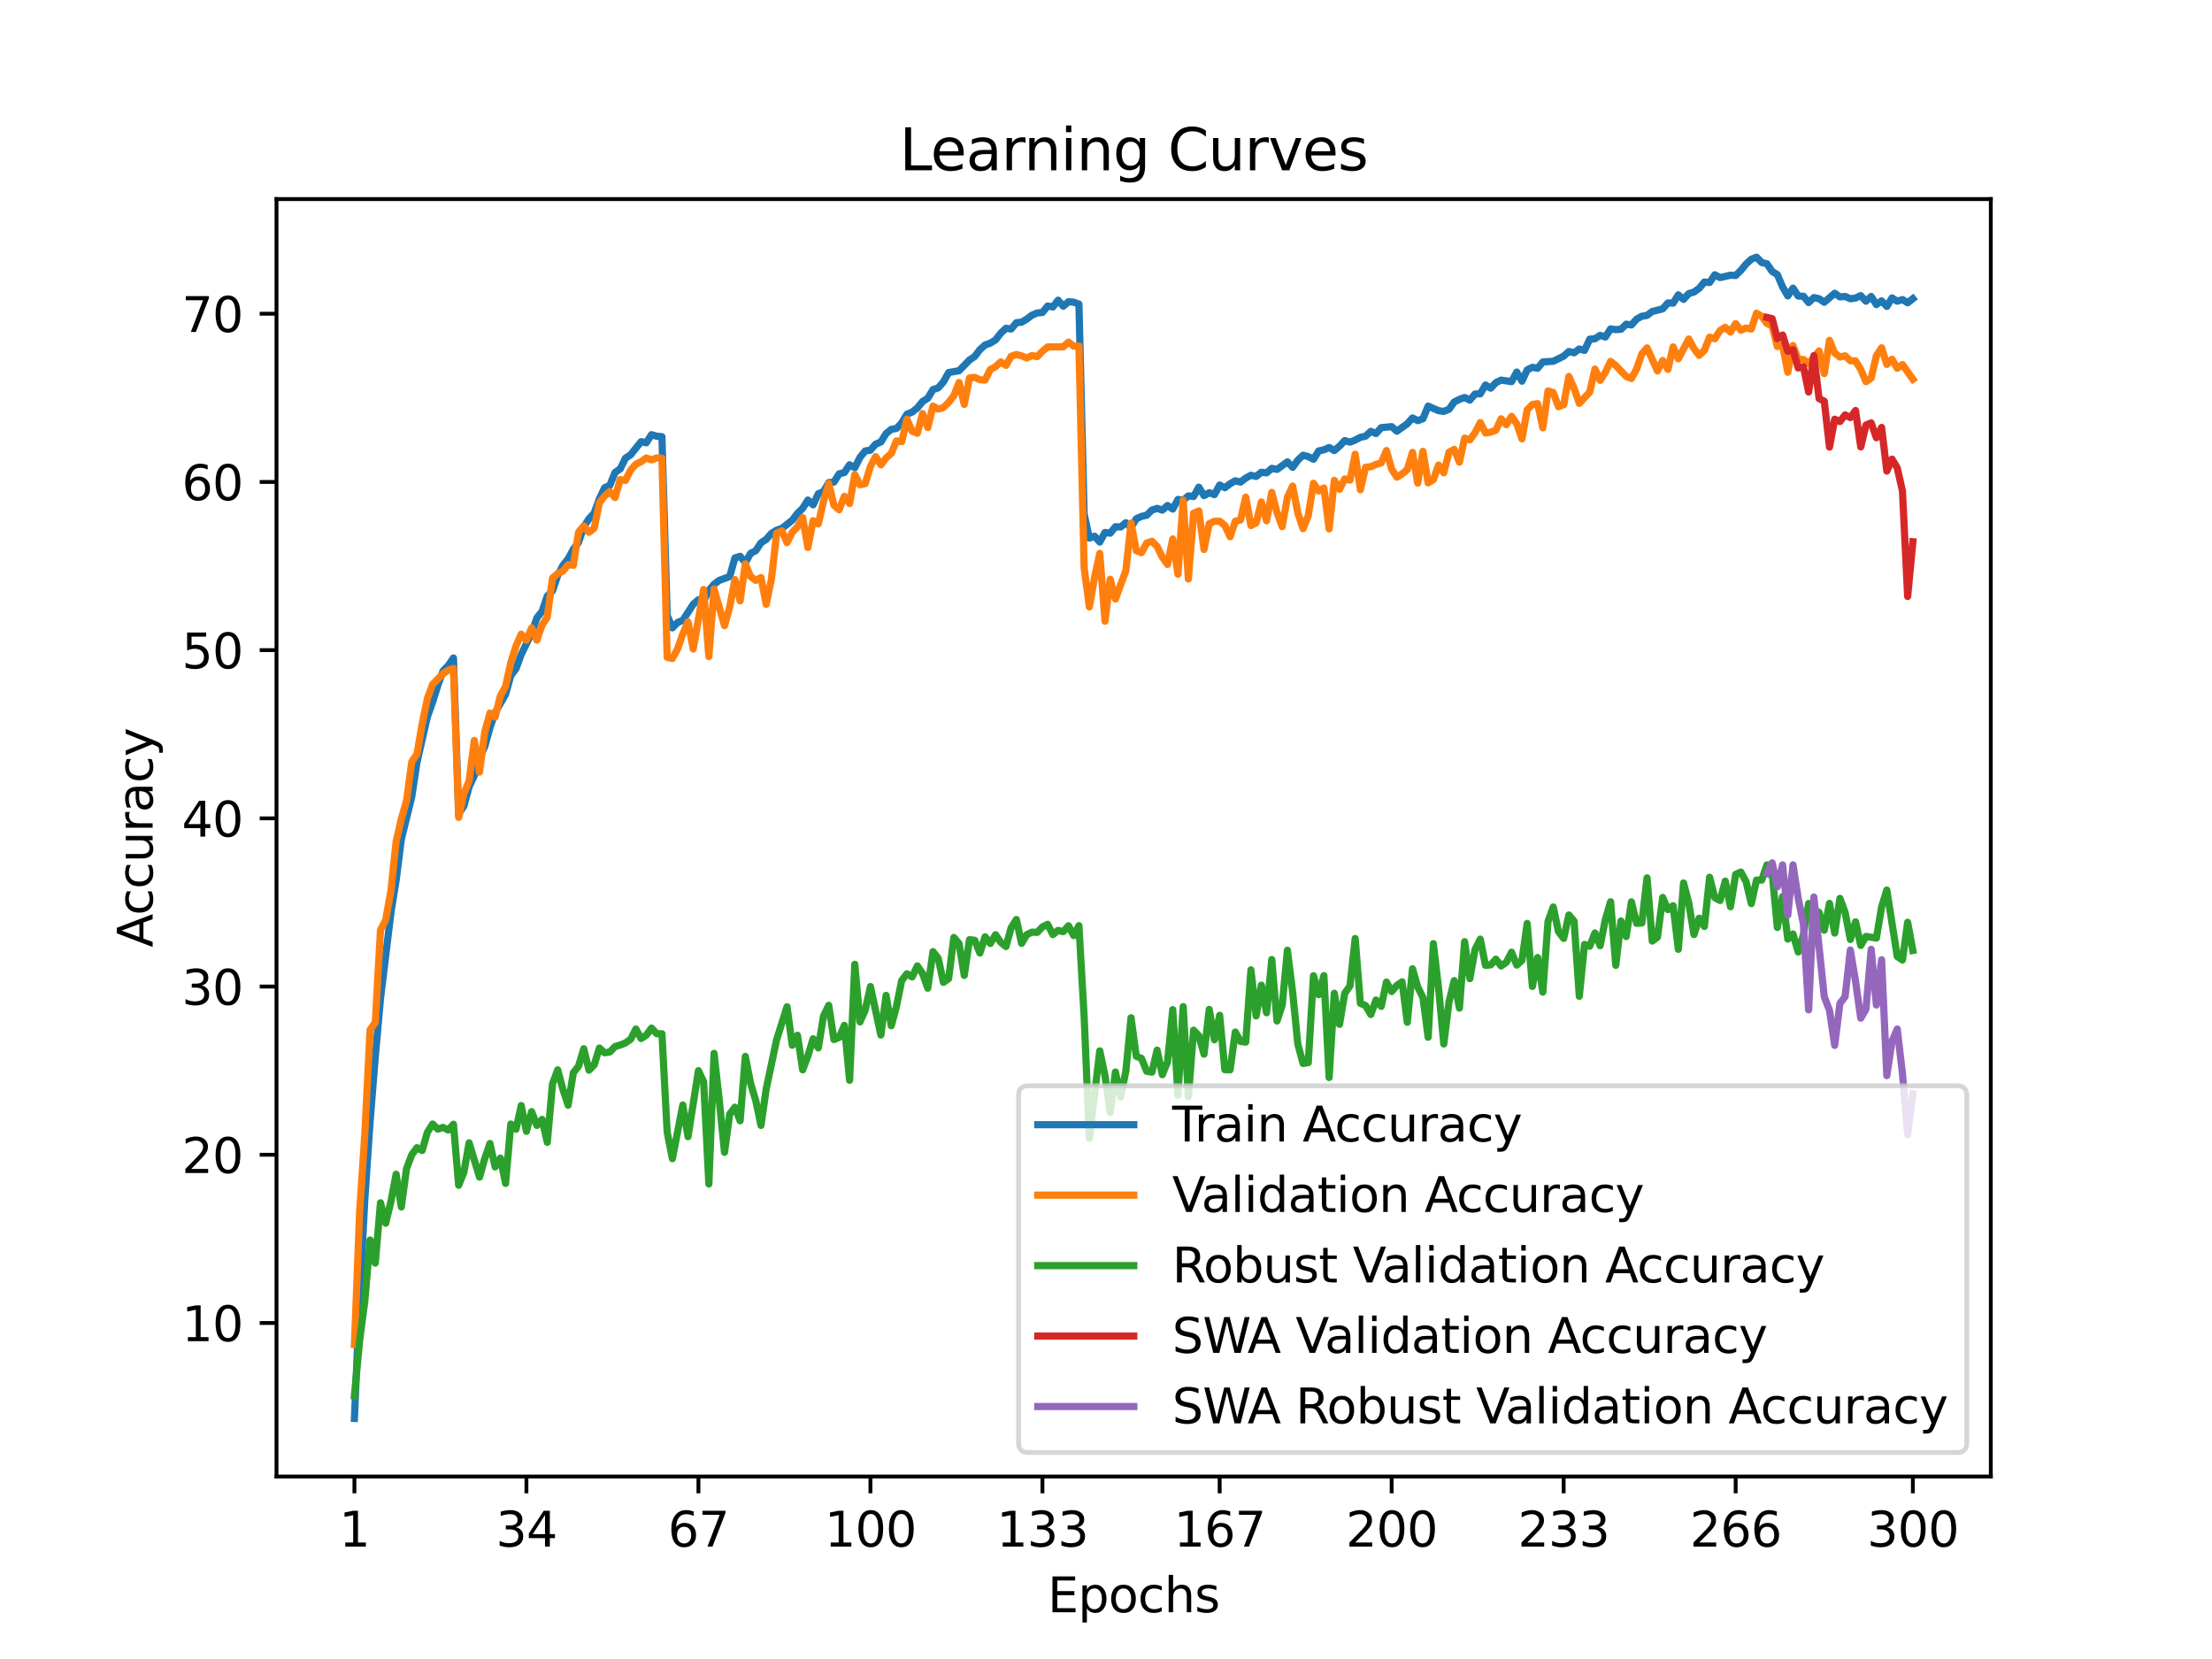 <?xml version="1.0" encoding="utf-8" standalone="no"?>
<!DOCTYPE svg PUBLIC "-//W3C//DTD SVG 1.1//EN"
  "http://www.w3.org/Graphics/SVG/1.1/DTD/svg11.dtd">
<svg xmlns:xlink="http://www.w3.org/1999/xlink" width="460.8pt" height="345.6pt" viewBox="0 0 460.8 345.6" xmlns="http://www.w3.org/2000/svg" version="1.1">
 <defs>
  <style type="text/css">*{stroke-linejoin: round; stroke-linecap: butt}</style>
 </defs>
 <g id="figure_1">
  <g id="patch_1">
   <path d="M 0 345.6 
L 460.8 345.6 
L 460.8 0 
L 0 0 
z
" style="fill: #ffffff"/>
  </g>
  <g id="axes_1">
   <g id="patch_2">
    <path d="M 57.6 307.584 
L 414.72 307.584 
L 414.72 41.472 
L 57.6 41.472 
z
" style="fill: #ffffff"/>
   </g>
   <g id="matplotlib.axis_1">
    <g id="xtick_1">
     <g id="line2d_1">
      <defs>
       <path id="m7c2d4b4c76" d="M 0 0 
L 0 3.5 
" style="stroke: #000000; stroke-width: 0.8"/>
      </defs>
      <g>
       <use xlink:href="#m7c2d4b4c76" x="73.833" y="307.584" style="stroke: #000000; stroke-width: 0.8"/>
      </g>
     </g>
     <g id="text_1">
      <!-- 1 -->
      <g transform="translate(70.651 322.182) scale(0.1 -0.1)">
       <defs>
        <path id="DejaVuSans-31" d="M 794 531 
L 1825 531 
L 1825 4091 
L 703 3866 
L 703 4441 
L 1819 4666 
L 2450 4666 
L 2450 531 
L 3481 531 
L 3481 0 
L 794 0 
L 794 531 
z
" transform="scale(0.016)"/>
       </defs>
       <use xlink:href="#DejaVuSans-31"/>
      </g>
     </g>
    </g>
    <g id="xtick_2">
     <g id="line2d_2">
      <g>
       <use xlink:href="#m7c2d4b4c76" x="109.664" y="307.584" style="stroke: #000000; stroke-width: 0.8"/>
      </g>
     </g>
     <g id="text_2">
      <!-- 34 -->
      <g transform="translate(103.302 322.182) scale(0.1 -0.1)">
       <defs>
        <path id="DejaVuSans-33" d="M 2597 2516 
Q 3050 2419 3304 2112 
Q 3559 1806 3559 1356 
Q 3559 666 3084 287 
Q 2609 -91 1734 -91 
Q 1441 -91 1130 -33 
Q 819 25 488 141 
L 488 750 
Q 750 597 1062 519 
Q 1375 441 1716 441 
Q 2309 441 2620 675 
Q 2931 909 2931 1356 
Q 2931 1769 2642 2001 
Q 2353 2234 1838 2234 
L 1294 2234 
L 1294 2753 
L 1863 2753 
Q 2328 2753 2575 2939 
Q 2822 3125 2822 3475 
Q 2822 3834 2567 4026 
Q 2313 4219 1838 4219 
Q 1578 4219 1281 4162 
Q 984 4106 628 3988 
L 628 4550 
Q 988 4650 1302 4700 
Q 1616 4750 1894 4750 
Q 2613 4750 3031 4423 
Q 3450 4097 3450 3541 
Q 3450 3153 3228 2886 
Q 3006 2619 2597 2516 
z
" transform="scale(0.016)"/>
        <path id="DejaVuSans-34" d="M 2419 4116 
L 825 1625 
L 2419 1625 
L 2419 4116 
z
M 2253 4666 
L 3047 4666 
L 3047 1625 
L 3713 1625 
L 3713 1100 
L 3047 1100 
L 3047 0 
L 2419 0 
L 2419 1100 
L 313 1100 
L 313 1709 
L 2253 4666 
z
" transform="scale(0.016)"/>
       </defs>
       <use xlink:href="#DejaVuSans-33"/>
       <use xlink:href="#DejaVuSans-34" x="63.623"/>
      </g>
     </g>
    </g>
    <g id="xtick_3">
     <g id="line2d_3">
      <g>
       <use xlink:href="#m7c2d4b4c76" x="145.496" y="307.584" style="stroke: #000000; stroke-width: 0.8"/>
      </g>
     </g>
     <g id="text_3">
      <!-- 67 -->
      <g transform="translate(139.133 322.182) scale(0.1 -0.1)">
       <defs>
        <path id="DejaVuSans-36" d="M 2113 2584 
Q 1688 2584 1439 2293 
Q 1191 2003 1191 1497 
Q 1191 994 1439 701 
Q 1688 409 2113 409 
Q 2538 409 2786 701 
Q 3034 994 3034 1497 
Q 3034 2003 2786 2293 
Q 2538 2584 2113 2584 
z
M 3366 4563 
L 3366 3988 
Q 3128 4100 2886 4159 
Q 2644 4219 2406 4219 
Q 1781 4219 1451 3797 
Q 1122 3375 1075 2522 
Q 1259 2794 1537 2939 
Q 1816 3084 2150 3084 
Q 2853 3084 3261 2657 
Q 3669 2231 3669 1497 
Q 3669 778 3244 343 
Q 2819 -91 2113 -91 
Q 1303 -91 875 529 
Q 447 1150 447 2328 
Q 447 3434 972 4092 
Q 1497 4750 2381 4750 
Q 2619 4750 2861 4703 
Q 3103 4656 3366 4563 
z
" transform="scale(0.016)"/>
        <path id="DejaVuSans-37" d="M 525 4666 
L 3525 4666 
L 3525 4397 
L 1831 0 
L 1172 0 
L 2766 4134 
L 525 4134 
L 525 4666 
z
" transform="scale(0.016)"/>
       </defs>
       <use xlink:href="#DejaVuSans-36"/>
       <use xlink:href="#DejaVuSans-37" x="63.623"/>
      </g>
     </g>
    </g>
    <g id="xtick_4">
     <g id="line2d_4">
      <g>
       <use xlink:href="#m7c2d4b4c76" x="181.327" y="307.584" style="stroke: #000000; stroke-width: 0.8"/>
      </g>
     </g>
     <g id="text_4">
      <!-- 100 -->
      <g transform="translate(171.783 322.182) scale(0.1 -0.1)">
       <defs>
        <path id="DejaVuSans-30" d="M 2034 4250 
Q 1547 4250 1301 3770 
Q 1056 3291 1056 2328 
Q 1056 1369 1301 889 
Q 1547 409 2034 409 
Q 2525 409 2770 889 
Q 3016 1369 3016 2328 
Q 3016 3291 2770 3770 
Q 2525 4250 2034 4250 
z
M 2034 4750 
Q 2819 4750 3233 4129 
Q 3647 3509 3647 2328 
Q 3647 1150 3233 529 
Q 2819 -91 2034 -91 
Q 1250 -91 836 529 
Q 422 1150 422 2328 
Q 422 3509 836 4129 
Q 1250 4750 2034 4750 
z
" transform="scale(0.016)"/>
       </defs>
       <use xlink:href="#DejaVuSans-31"/>
       <use xlink:href="#DejaVuSans-30" x="63.623"/>
       <use xlink:href="#DejaVuSans-30" x="127.246"/>
      </g>
     </g>
    </g>
    <g id="xtick_5">
     <g id="line2d_5">
      <g>
       <use xlink:href="#m7c2d4b4c76" x="217.158" y="307.584" style="stroke: #000000; stroke-width: 0.8"/>
      </g>
     </g>
     <g id="text_5">
      <!-- 133 -->
      <g transform="translate(207.615 322.182) scale(0.1 -0.1)">
       <use xlink:href="#DejaVuSans-31"/>
       <use xlink:href="#DejaVuSans-33" x="63.623"/>
       <use xlink:href="#DejaVuSans-33" x="127.246"/>
      </g>
     </g>
    </g>
    <g id="xtick_6">
     <g id="line2d_6">
      <g>
       <use xlink:href="#m7c2d4b4c76" x="254.076" y="307.584" style="stroke: #000000; stroke-width: 0.8"/>
      </g>
     </g>
     <g id="text_6">
      <!-- 167 -->
      <g transform="translate(244.532 322.182) scale(0.1 -0.1)">
       <use xlink:href="#DejaVuSans-31"/>
       <use xlink:href="#DejaVuSans-36" x="63.623"/>
       <use xlink:href="#DejaVuSans-37" x="127.246"/>
      </g>
     </g>
    </g>
    <g id="xtick_7">
     <g id="line2d_7">
      <g>
       <use xlink:href="#m7c2d4b4c76" x="289.907" y="307.584" style="stroke: #000000; stroke-width: 0.8"/>
      </g>
     </g>
     <g id="text_7">
      <!-- 200 -->
      <g transform="translate(280.363 322.182) scale(0.1 -0.1)">
       <defs>
        <path id="DejaVuSans-32" d="M 1228 531 
L 3431 531 
L 3431 0 
L 469 0 
L 469 531 
Q 828 903 1448 1529 
Q 2069 2156 2228 2338 
Q 2531 2678 2651 2914 
Q 2772 3150 2772 3378 
Q 2772 3750 2511 3984 
Q 2250 4219 1831 4219 
Q 1534 4219 1204 4116 
Q 875 4013 500 3803 
L 500 4441 
Q 881 4594 1212 4672 
Q 1544 4750 1819 4750 
Q 2544 4750 2975 4387 
Q 3406 4025 3406 3419 
Q 3406 3131 3298 2873 
Q 3191 2616 2906 2266 
Q 2828 2175 2409 1742 
Q 1991 1309 1228 531 
z
" transform="scale(0.016)"/>
       </defs>
       <use xlink:href="#DejaVuSans-32"/>
       <use xlink:href="#DejaVuSans-30" x="63.623"/>
       <use xlink:href="#DejaVuSans-30" x="127.246"/>
      </g>
     </g>
    </g>
    <g id="xtick_8">
     <g id="line2d_8">
      <g>
       <use xlink:href="#m7c2d4b4c76" x="325.739" y="307.584" style="stroke: #000000; stroke-width: 0.8"/>
      </g>
     </g>
     <g id="text_8">
      <!-- 233 -->
      <g transform="translate(316.195 322.182) scale(0.1 -0.1)">
       <use xlink:href="#DejaVuSans-32"/>
       <use xlink:href="#DejaVuSans-33" x="63.623"/>
       <use xlink:href="#DejaVuSans-33" x="127.246"/>
      </g>
     </g>
    </g>
    <g id="xtick_9">
     <g id="line2d_9">
      <g>
       <use xlink:href="#m7c2d4b4c76" x="361.57" y="307.584" style="stroke: #000000; stroke-width: 0.8"/>
      </g>
     </g>
     <g id="text_9">
      <!-- 266 -->
      <g transform="translate(352.026 322.182) scale(0.1 -0.1)">
       <use xlink:href="#DejaVuSans-32"/>
       <use xlink:href="#DejaVuSans-36" x="63.623"/>
       <use xlink:href="#DejaVuSans-36" x="127.246"/>
      </g>
     </g>
    </g>
    <g id="xtick_10">
     <g id="line2d_10">
      <g>
       <use xlink:href="#m7c2d4b4c76" x="398.487" y="307.584" style="stroke: #000000; stroke-width: 0.8"/>
      </g>
     </g>
     <g id="text_10">
      <!-- 300 -->
      <g transform="translate(388.944 322.182) scale(0.1 -0.1)">
       <use xlink:href="#DejaVuSans-33"/>
       <use xlink:href="#DejaVuSans-30" x="63.623"/>
       <use xlink:href="#DejaVuSans-30" x="127.246"/>
      </g>
     </g>
    </g>
    <g id="text_11">
     <!-- Epochs -->
     <g transform="translate(218.244 335.861) scale(0.1 -0.1)">
      <defs>
       <path id="DejaVuSans-45" d="M 628 4666 
L 3578 4666 
L 3578 4134 
L 1259 4134 
L 1259 2753 
L 3481 2753 
L 3481 2222 
L 1259 2222 
L 1259 531 
L 3634 531 
L 3634 0 
L 628 0 
L 628 4666 
z
" transform="scale(0.016)"/>
       <path id="DejaVuSans-70" d="M 1159 525 
L 1159 -1331 
L 581 -1331 
L 581 3500 
L 1159 3500 
L 1159 2969 
Q 1341 3281 1617 3432 
Q 1894 3584 2278 3584 
Q 2916 3584 3314 3078 
Q 3713 2572 3713 1747 
Q 3713 922 3314 415 
Q 2916 -91 2278 -91 
Q 1894 -91 1617 61 
Q 1341 213 1159 525 
z
M 3116 1747 
Q 3116 2381 2855 2742 
Q 2594 3103 2138 3103 
Q 1681 3103 1420 2742 
Q 1159 2381 1159 1747 
Q 1159 1113 1420 752 
Q 1681 391 2138 391 
Q 2594 391 2855 752 
Q 3116 1113 3116 1747 
z
" transform="scale(0.016)"/>
       <path id="DejaVuSans-6f" d="M 1959 3097 
Q 1497 3097 1228 2736 
Q 959 2375 959 1747 
Q 959 1119 1226 758 
Q 1494 397 1959 397 
Q 2419 397 2687 759 
Q 2956 1122 2956 1747 
Q 2956 2369 2687 2733 
Q 2419 3097 1959 3097 
z
M 1959 3584 
Q 2709 3584 3137 3096 
Q 3566 2609 3566 1747 
Q 3566 888 3137 398 
Q 2709 -91 1959 -91 
Q 1206 -91 779 398 
Q 353 888 353 1747 
Q 353 2609 779 3096 
Q 1206 3584 1959 3584 
z
" transform="scale(0.016)"/>
       <path id="DejaVuSans-63" d="M 3122 3366 
L 3122 2828 
Q 2878 2963 2633 3030 
Q 2388 3097 2138 3097 
Q 1578 3097 1268 2742 
Q 959 2388 959 1747 
Q 959 1106 1268 751 
Q 1578 397 2138 397 
Q 2388 397 2633 464 
Q 2878 531 3122 666 
L 3122 134 
Q 2881 22 2623 -34 
Q 2366 -91 2075 -91 
Q 1284 -91 818 406 
Q 353 903 353 1747 
Q 353 2603 823 3093 
Q 1294 3584 2113 3584 
Q 2378 3584 2631 3529 
Q 2884 3475 3122 3366 
z
" transform="scale(0.016)"/>
       <path id="DejaVuSans-68" d="M 3513 2113 
L 3513 0 
L 2938 0 
L 2938 2094 
Q 2938 2591 2744 2837 
Q 2550 3084 2163 3084 
Q 1697 3084 1428 2787 
Q 1159 2491 1159 1978 
L 1159 0 
L 581 0 
L 581 4863 
L 1159 4863 
L 1159 2956 
Q 1366 3272 1645 3428 
Q 1925 3584 2291 3584 
Q 2894 3584 3203 3211 
Q 3513 2838 3513 2113 
z
" transform="scale(0.016)"/>
       <path id="DejaVuSans-73" d="M 2834 3397 
L 2834 2853 
Q 2591 2978 2328 3040 
Q 2066 3103 1784 3103 
Q 1356 3103 1142 2972 
Q 928 2841 928 2578 
Q 928 2378 1081 2264 
Q 1234 2150 1697 2047 
L 1894 2003 
Q 2506 1872 2764 1633 
Q 3022 1394 3022 966 
Q 3022 478 2636 193 
Q 2250 -91 1575 -91 
Q 1294 -91 989 -36 
Q 684 19 347 128 
L 347 722 
Q 666 556 975 473 
Q 1284 391 1588 391 
Q 1994 391 2212 530 
Q 2431 669 2431 922 
Q 2431 1156 2273 1281 
Q 2116 1406 1581 1522 
L 1381 1569 
Q 847 1681 609 1914 
Q 372 2147 372 2553 
Q 372 3047 722 3315 
Q 1072 3584 1716 3584 
Q 2034 3584 2315 3537 
Q 2597 3491 2834 3397 
z
" transform="scale(0.016)"/>
      </defs>
      <use xlink:href="#DejaVuSans-45"/>
      <use xlink:href="#DejaVuSans-70" x="63.184"/>
      <use xlink:href="#DejaVuSans-6f" x="126.66"/>
      <use xlink:href="#DejaVuSans-63" x="187.842"/>
      <use xlink:href="#DejaVuSans-68" x="242.822"/>
      <use xlink:href="#DejaVuSans-73" x="306.201"/>
     </g>
    </g>
   </g>
   <g id="matplotlib.axis_2">
    <g id="ytick_1">
     <g id="line2d_11">
      <defs>
       <path id="mb7bcab6f0b" d="M 0 0 
L -3.5 0 
" style="stroke: #000000; stroke-width: 0.8"/>
      </defs>
      <g>
       <use xlink:href="#mb7bcab6f0b" x="57.6" y="275.598" style="stroke: #000000; stroke-width: 0.8"/>
      </g>
     </g>
     <g id="text_12">
      <!-- 10 -->
      <g transform="translate(37.875 279.397) scale(0.1 -0.1)">
       <use xlink:href="#DejaVuSans-31"/>
       <use xlink:href="#DejaVuSans-30" x="63.623"/>
      </g>
     </g>
    </g>
    <g id="ytick_2">
     <g id="line2d_12">
      <g>
       <use xlink:href="#mb7bcab6f0b" x="57.6" y="240.558" style="stroke: #000000; stroke-width: 0.8"/>
      </g>
     </g>
     <g id="text_13">
      <!-- 20 -->
      <g transform="translate(37.875 244.357) scale(0.1 -0.1)">
       <use xlink:href="#DejaVuSans-32"/>
       <use xlink:href="#DejaVuSans-30" x="63.623"/>
      </g>
     </g>
    </g>
    <g id="ytick_3">
     <g id="line2d_13">
      <g>
       <use xlink:href="#mb7bcab6f0b" x="57.6" y="205.517" style="stroke: #000000; stroke-width: 0.8"/>
      </g>
     </g>
     <g id="text_14">
      <!-- 30 -->
      <g transform="translate(37.875 209.316) scale(0.1 -0.1)">
       <use xlink:href="#DejaVuSans-33"/>
       <use xlink:href="#DejaVuSans-30" x="63.623"/>
      </g>
     </g>
    </g>
    <g id="ytick_4">
     <g id="line2d_14">
      <g>
       <use xlink:href="#mb7bcab6f0b" x="57.6" y="170.476" style="stroke: #000000; stroke-width: 0.8"/>
      </g>
     </g>
     <g id="text_15">
      <!-- 40 -->
      <g transform="translate(37.875 174.276) scale(0.1 -0.1)">
       <use xlink:href="#DejaVuSans-34"/>
       <use xlink:href="#DejaVuSans-30" x="63.623"/>
      </g>
     </g>
    </g>
    <g id="ytick_5">
     <g id="line2d_15">
      <g>
       <use xlink:href="#mb7bcab6f0b" x="57.6" y="135.436" style="stroke: #000000; stroke-width: 0.8"/>
      </g>
     </g>
     <g id="text_16">
      <!-- 50 -->
      <g transform="translate(37.875 139.235) scale(0.1 -0.1)">
       <defs>
        <path id="DejaVuSans-35" d="M 691 4666 
L 3169 4666 
L 3169 4134 
L 1269 4134 
L 1269 2991 
Q 1406 3038 1543 3061 
Q 1681 3084 1819 3084 
Q 2600 3084 3056 2656 
Q 3513 2228 3513 1497 
Q 3513 744 3044 326 
Q 2575 -91 1722 -91 
Q 1428 -91 1123 -41 
Q 819 9 494 109 
L 494 744 
Q 775 591 1075 516 
Q 1375 441 1709 441 
Q 2250 441 2565 725 
Q 2881 1009 2881 1497 
Q 2881 1984 2565 2268 
Q 2250 2553 1709 2553 
Q 1456 2553 1204 2497 
Q 953 2441 691 2322 
L 691 4666 
z
" transform="scale(0.016)"/>
       </defs>
       <use xlink:href="#DejaVuSans-35"/>
       <use xlink:href="#DejaVuSans-30" x="63.623"/>
      </g>
     </g>
    </g>
    <g id="ytick_6">
     <g id="line2d_16">
      <g>
       <use xlink:href="#mb7bcab6f0b" x="57.6" y="100.395" style="stroke: #000000; stroke-width: 0.8"/>
      </g>
     </g>
     <g id="text_17">
      <!-- 60 -->
      <g transform="translate(37.875 104.194) scale(0.1 -0.1)">
       <use xlink:href="#DejaVuSans-36"/>
       <use xlink:href="#DejaVuSans-30" x="63.623"/>
      </g>
     </g>
    </g>
    <g id="ytick_7">
     <g id="line2d_17">
      <g>
       <use xlink:href="#mb7bcab6f0b" x="57.6" y="65.355" style="stroke: #000000; stroke-width: 0.8"/>
      </g>
     </g>
     <g id="text_18">
      <!-- 70 -->
      <g transform="translate(37.875 69.154) scale(0.1 -0.1)">
       <use xlink:href="#DejaVuSans-37"/>
       <use xlink:href="#DejaVuSans-30" x="63.623"/>
      </g>
     </g>
    </g>
    <g id="text_19">
     <!-- Accuracy -->
     <g transform="translate(31.795 197.356) rotate(-90) scale(0.1 -0.1)">
      <defs>
       <path id="DejaVuSans-41" d="M 2188 4044 
L 1331 1722 
L 3047 1722 
L 2188 4044 
z
M 1831 4666 
L 2547 4666 
L 4325 0 
L 3669 0 
L 3244 1197 
L 1141 1197 
L 716 0 
L 50 0 
L 1831 4666 
z
" transform="scale(0.016)"/>
       <path id="DejaVuSans-75" d="M 544 1381 
L 544 3500 
L 1119 3500 
L 1119 1403 
Q 1119 906 1312 657 
Q 1506 409 1894 409 
Q 2359 409 2629 706 
Q 2900 1003 2900 1516 
L 2900 3500 
L 3475 3500 
L 3475 0 
L 2900 0 
L 2900 538 
Q 2691 219 2414 64 
Q 2138 -91 1772 -91 
Q 1169 -91 856 284 
Q 544 659 544 1381 
z
M 1991 3584 
L 1991 3584 
z
" transform="scale(0.016)"/>
       <path id="DejaVuSans-72" d="M 2631 2963 
Q 2534 3019 2420 3045 
Q 2306 3072 2169 3072 
Q 1681 3072 1420 2755 
Q 1159 2438 1159 1844 
L 1159 0 
L 581 0 
L 581 3500 
L 1159 3500 
L 1159 2956 
Q 1341 3275 1631 3429 
Q 1922 3584 2338 3584 
Q 2397 3584 2469 3576 
Q 2541 3569 2628 3553 
L 2631 2963 
z
" transform="scale(0.016)"/>
       <path id="DejaVuSans-61" d="M 2194 1759 
Q 1497 1759 1228 1600 
Q 959 1441 959 1056 
Q 959 750 1161 570 
Q 1363 391 1709 391 
Q 2188 391 2477 730 
Q 2766 1069 2766 1631 
L 2766 1759 
L 2194 1759 
z
M 3341 1997 
L 3341 0 
L 2766 0 
L 2766 531 
Q 2569 213 2275 61 
Q 1981 -91 1556 -91 
Q 1019 -91 701 211 
Q 384 513 384 1019 
Q 384 1609 779 1909 
Q 1175 2209 1959 2209 
L 2766 2209 
L 2766 2266 
Q 2766 2663 2505 2880 
Q 2244 3097 1772 3097 
Q 1472 3097 1187 3025 
Q 903 2953 641 2809 
L 641 3341 
Q 956 3463 1253 3523 
Q 1550 3584 1831 3584 
Q 2591 3584 2966 3190 
Q 3341 2797 3341 1997 
z
" transform="scale(0.016)"/>
       <path id="DejaVuSans-79" d="M 2059 -325 
Q 1816 -950 1584 -1140 
Q 1353 -1331 966 -1331 
L 506 -1331 
L 506 -850 
L 844 -850 
Q 1081 -850 1212 -737 
Q 1344 -625 1503 -206 
L 1606 56 
L 191 3500 
L 800 3500 
L 1894 763 
L 2988 3500 
L 3597 3500 
L 2059 -325 
z
" transform="scale(0.016)"/>
      </defs>
      <use xlink:href="#DejaVuSans-41"/>
      <use xlink:href="#DejaVuSans-63" x="66.658"/>
      <use xlink:href="#DejaVuSans-63" x="121.639"/>
      <use xlink:href="#DejaVuSans-75" x="176.619"/>
      <use xlink:href="#DejaVuSans-72" x="239.998"/>
      <use xlink:href="#DejaVuSans-61" x="281.111"/>
      <use xlink:href="#DejaVuSans-63" x="342.391"/>
      <use xlink:href="#DejaVuSans-79" x="397.371"/>
     </g>
    </g>
   </g>
   <g id="line2d_18">
    <path d="M 73.833 295.488 
L 74.919 270.347 
L 76.004 249.738 
L 77.09 233.729 
L 78.176 220.173 
L 79.262 208.057 
L 81.433 190.143 
L 82.519 183.42 
L 83.605 174.848 
L 85.777 165.987 
L 86.862 158.804 
L 89.034 149.329 
L 90.12 146.237 
L 91.206 142.794 
L 92.291 139.772 
L 93.377 138.646 
L 94.463 137.065 
L 95.549 169.539 
L 96.635 167.927 
L 97.72 163.924 
L 98.806 161.576 
L 99.892 157.91 
L 100.978 155.549 
L 102.064 151.598 
L 103.149 148.445 
L 105.321 144.652 
L 106.407 140.736 
L 107.493 139.295 
L 108.578 136.321 
L 110.75 131.883 
L 111.836 128.721 
L 112.922 127.368 
L 114.007 124.175 
L 115.093 123.097 
L 116.179 119.887 
L 117.265 117.78 
L 118.351 116.426 
L 119.436 114.407 
L 120.522 113.001 
L 121.608 109.756 
L 122.694 108.078 
L 123.78 106.882 
L 124.865 103.899 
L 125.951 101.608 
L 127.037 101.109 
L 128.123 98.42 
L 129.209 97.671 
L 130.294 95.45 
L 131.38 94.727 
L 133.552 92.008 
L 134.638 92.235 
L 135.723 90.544 
L 136.809 90.877 
L 137.895 90.974 
L 138.981 128.213 
L 140.067 130.793 
L 141.152 129.672 
L 142.238 129.238 
L 144.41 125.883 
L 145.496 124.941 
L 146.581 125.199 
L 147.667 123.023 
L 148.753 121.704 
L 149.839 120.907 
L 152.01 120.101 
L 153.096 116.234 
L 154.182 115.892 
L 155.268 117.21 
L 156.354 115.283 
L 157.439 114.714 
L 158.525 113.084 
L 159.611 112.362 
L 160.697 111.118 
L 161.783 110.443 
L 162.868 110.075 
L 165.04 108.376 
L 166.126 106.961 
L 167.212 105.892 
L 168.297 104.171 
L 169.383 105.165 
L 170.469 102.853 
L 171.555 102.415 
L 172.641 100.535 
L 173.726 100.426 
L 174.812 98.709 
L 175.898 98.442 
L 176.984 96.817 
L 178.07 97.434 
L 179.155 95.275 
L 180.241 93.943 
L 181.327 93.773 
L 182.413 92.52 
L 183.499 92.077 
L 184.584 90.321 
L 185.67 89.445 
L 186.756 89.252 
L 187.842 88.105 
L 188.928 86.278 
L 190.013 85.845 
L 191.099 84.986 
L 192.185 83.646 
L 193.271 82.963 
L 194.357 81.154 
L 195.442 80.808 
L 196.528 79.564 
L 197.614 77.61 
L 199.786 77.225 
L 201.957 74.995 
L 203.043 74.272 
L 204.129 72.84 
L 205.215 71.859 
L 206.3 71.478 
L 207.386 70.821 
L 208.472 69.411 
L 209.558 68.39 
L 210.644 68.539 
L 211.729 67.221 
L 212.815 67.12 
L 213.901 66.463 
L 214.987 65.652 
L 216.073 65.201 
L 217.158 65.092 
L 218.244 63.752 
L 219.33 63.953 
L 220.416 62.538 
L 221.502 63.795 
L 222.587 62.858 
L 223.673 62.946 
L 224.759 63.344 
L 225.845 107.101 
L 226.931 112.112 
L 228.016 111.7 
L 229.102 112.913 
L 230.188 110.92 
L 231.274 111.074 
L 232.36 109.729 
L 233.445 109.79 
L 234.531 108.888 
L 235.617 109.9 
L 236.703 108.078 
L 237.789 107.574 
L 238.875 107.333 
L 239.96 106.256 
L 241.046 105.91 
L 242.132 106.269 
L 243.218 105.305 
L 244.304 106.05 
L 245.389 104.044 
L 246.475 104.219 
L 247.561 103.304 
L 248.647 103.431 
L 249.733 101.486 
L 250.818 103.246 
L 251.904 102.638 
L 252.99 103.036 
L 254.076 101.043 
L 255.162 101.6 
L 256.247 100.776 
L 257.333 100.15 
L 258.419 100.434 
L 259.505 99.602 
L 260.591 99.007 
L 261.676 99.252 
L 262.762 98.376 
L 263.848 98.512 
L 264.934 97.566 
L 266.02 97.793 
L 268.191 96.212 
L 269.277 97.351 
L 270.363 95.866 
L 271.449 94.833 
L 272.534 95.113 
L 273.62 95.669 
L 274.706 93.939 
L 275.792 93.702 
L 276.878 93.225 
L 277.963 93.864 
L 279.049 92.94 
L 280.135 91.775 
L 281.221 92.108 
L 282.307 91.679 
L 283.392 91.105 
L 284.478 90.86 
L 285.564 89.857 
L 286.65 90.312 
L 287.736 89.086 
L 289.907 88.876 
L 290.993 89.826 
L 293.165 88.275 
L 294.25 87.066 
L 295.336 87.632 
L 296.422 87.233 
L 297.508 84.605 
L 299.679 85.551 
L 300.765 85.704 
L 301.851 85.262 
L 302.937 83.738 
L 304.023 83.199 
L 305.108 82.801 
L 306.194 83.353 
L 307.28 82.082 
L 308.366 82.034 
L 309.452 80.207 
L 310.537 80.86 
L 311.623 79.712 
L 312.709 79.183 
L 314.881 79.498 
L 315.966 77.514 
L 317.052 79.406 
L 318.138 77.058 
L 319.224 76.515 
L 320.31 76.721 
L 321.395 75.398 
L 323.567 75.262 
L 325.739 74.194 
L 326.824 73.226 
L 327.91 73.489 
L 328.996 72.696 
L 330.082 72.993 
L 331.168 70.655 
L 332.253 70.571 
L 333.339 69.87 
L 334.425 70.212 
L 335.511 68.522 
L 336.597 68.661 
L 337.682 68.6 
L 338.768 67.536 
L 339.854 67.694 
L 340.94 66.48 
L 342.026 65.876 
L 343.111 65.705 
L 344.197 64.886 
L 346.369 64.338 
L 347.455 63.112 
L 348.54 63.147 
L 349.626 61.43 
L 350.712 62.359 
L 351.798 61.167 
L 352.884 60.843 
L 353.969 60.068 
L 355.055 58.749 
L 356.141 58.855 
L 357.227 57.239 
L 358.313 57.83 
L 360.484 57.33 
L 361.57 57.392 
L 362.656 56.319 
L 363.742 55.005 
L 364.827 53.997 
L 365.913 53.568 
L 366.999 54.689 
L 368.085 54.952 
L 369.171 56.555 
L 370.256 57.203 
L 371.342 59.757 
L 372.428 61.645 
L 373.514 60.024 
L 374.6 61.671 
L 375.685 61.715 
L 376.771 63.024 
L 377.857 61.999 
L 378.943 62.227 
L 380.029 62.967 
L 382.2 61.097 
L 383.286 61.851 
L 384.372 61.759 
L 385.458 62.236 
L 386.543 62.087 
L 387.629 61.583 
L 388.715 62.744 
L 389.801 61.759 
L 390.887 63.449 
L 391.972 62.674 
L 393.058 63.835 
L 394.144 62.061 
L 395.23 62.748 
L 396.316 62.407 
L 397.401 63.073 
L 398.487 62.218 
L 398.487 62.218 
" clip-path="url(#p8f4ce5960f)" style="fill: none; stroke: #1f77b4; stroke-width: 1.5; stroke-linecap: square"/>
   </g>
   <g id="line2d_19">
    <path d="M 73.833 280.083 
L 74.919 252.419 
L 76.004 236.16 
L 77.09 214.558 
L 78.176 212.981 
L 79.262 193.743 
L 80.348 191.641 
L 81.433 185.579 
L 82.519 175.347 
L 83.605 170.582 
L 84.691 166.797 
L 85.777 158.703 
L 86.862 157.091 
L 87.948 150.749 
L 89.034 145.528 
L 90.12 142.549 
L 92.291 140.359 
L 93.377 139.623 
L 94.463 139.255 
L 95.549 170.284 
L 96.635 165.343 
L 97.72 162.697 
L 98.806 154.253 
L 99.892 160.84 
L 100.978 152.501 
L 102.064 148.541 
L 103.149 149.364 
L 104.235 144.984 
L 105.321 142.987 
L 106.407 138.029 
L 107.493 134.577 
L 108.578 132.107 
L 109.664 133.386 
L 110.75 130.793 
L 111.836 133.351 
L 112.922 130.232 
L 114.007 128.55 
L 115.093 120.421 
L 116.179 119.492 
L 117.265 118.984 
L 118.351 117.635 
L 119.436 117.758 
L 120.522 110.872 
L 121.608 109.558 
L 122.694 110.89 
L 123.78 110.031 
L 124.865 104.705 
L 125.951 103.339 
L 127.037 102.393 
L 128.123 103.654 
L 129.209 99.905 
L 130.294 100.08 
L 131.38 97.925 
L 132.466 96.698 
L 133.552 96.19 
L 134.638 95.402 
L 135.723 95.805 
L 136.809 95.384 
L 137.895 95.454 
L 138.981 136.925 
L 140.067 137.188 
L 141.152 135.173 
L 142.238 132.054 
L 143.324 129.549 
L 144.41 135.208 
L 146.581 122.804 
L 147.667 136.785 
L 148.753 122.699 
L 150.925 130.337 
L 152.01 126.448 
L 153.096 120.736 
L 154.182 125.169 
L 155.268 117.46 
L 156.354 120.106 
L 157.439 120.894 
L 158.525 120.316 
L 159.611 125.887 
L 160.697 120.684 
L 161.783 111.118 
L 162.868 110.575 
L 163.954 113.045 
L 165.04 110.89 
L 166.126 109.751 
L 167.212 107.841 
L 168.297 114.061 
L 169.383 108.472 
L 170.469 109.138 
L 171.555 104.46 
L 172.641 100.711 
L 173.726 105.248 
L 174.812 106.194 
L 175.898 103.391 
L 176.984 104.898 
L 178.07 98.871 
L 179.155 100.991 
L 180.241 100.746 
L 181.327 97.171 
L 182.413 95.122 
L 183.499 96.839 
L 184.584 95.419 
L 185.67 94.456 
L 186.756 91.845 
L 187.842 92.021 
L 188.928 87.325 
L 190.013 89.813 
L 191.099 90.251 
L 192.185 86.151 
L 193.271 89.06 
L 194.357 84.592 
L 195.442 85.223 
L 196.528 84.89 
L 197.614 83.839 
L 198.7 82.437 
L 199.786 79.686 
L 200.871 84.259 
L 201.957 78.74 
L 203.043 78.6 
L 204.129 79.108 
L 205.215 79.161 
L 206.3 76.971 
L 207.386 76.392 
L 208.472 75.376 
L 209.558 76.112 
L 210.644 74.22 
L 211.729 73.852 
L 212.815 74.132 
L 213.901 74.57 
L 214.987 74.062 
L 216.073 74.307 
L 217.158 73.169 
L 218.244 72.275 
L 221.502 72.24 
L 222.587 71.276 
L 223.673 72.117 
L 224.759 72.082 
L 225.845 118.266 
L 226.931 126.43 
L 228.016 120.281 
L 229.102 115.287 
L 230.188 129.409 
L 231.274 120.666 
L 232.36 124.783 
L 234.531 118.897 
L 235.617 108.963 
L 236.703 114.709 
L 237.789 115.13 
L 238.875 113.132 
L 239.96 112.747 
L 241.046 113.833 
L 242.132 116.076 
L 243.218 117.583 
L 244.304 112.274 
L 245.389 119.615 
L 246.475 104.215 
L 247.561 120.614 
L 248.647 106.913 
L 249.733 106.44 
L 250.818 114.464 
L 251.904 109.103 
L 252.99 108.595 
L 254.076 108.577 
L 255.162 109.471 
L 256.247 111.818 
L 257.333 108.595 
L 258.419 108.314 
L 259.505 103.566 
L 260.591 109.488 
L 261.676 108.928 
L 262.762 104.565 
L 263.848 108.49 
L 264.934 102.568 
L 266.02 106.738 
L 267.105 109.716 
L 268.191 103.601 
L 269.277 101.254 
L 270.363 106.878 
L 271.449 110.137 
L 272.534 107.403 
L 273.62 100.676 
L 274.706 102.27 
L 275.792 101.657 
L 276.878 110.172 
L 277.963 100.062 
L 279.049 101.919 
L 280.135 99.764 
L 281.221 100.01 
L 282.307 94.614 
L 283.392 102.025 
L 284.478 97.329 
L 285.564 97.224 
L 286.65 96.751 
L 287.736 96.418 
L 288.821 93.86 
L 289.907 97.715 
L 290.993 99.397 
L 292.079 98.731 
L 293.165 97.82 
L 294.25 94.246 
L 295.336 100.641 
L 296.422 94.018 
L 297.508 100.588 
L 298.594 99.922 
L 299.679 96.891 
L 300.765 98.486 
L 301.851 94.211 
L 302.937 93.615 
L 304.023 96.278 
L 305.108 91.267 
L 306.194 91.635 
L 307.28 90.146 
L 308.366 88.026 
L 309.452 90.198 
L 310.537 90.023 
L 311.623 89.62 
L 312.709 87.237 
L 313.795 88.481 
L 314.881 86.729 
L 315.966 88.289 
L 317.052 91.425 
L 318.138 85.38 
L 319.224 84.259 
L 320.31 84.084 
L 321.395 89.112 
L 322.481 81.438 
L 323.567 81.789 
L 324.653 84.715 
L 325.739 84.312 
L 326.824 78.425 
L 327.91 80.913 
L 328.996 84.031 
L 331.168 81.684 
L 332.253 76.883 
L 333.339 79.231 
L 334.425 77.566 
L 335.511 75.271 
L 336.597 76.147 
L 338.768 78.425 
L 339.854 78.845 
L 340.94 76.865 
L 342.026 73.712 
L 343.111 72.468 
L 345.283 77.268 
L 346.369 75.096 
L 347.455 76.953 
L 348.54 72.258 
L 349.626 74.728 
L 351.798 70.628 
L 352.884 72.608 
L 353.969 74.027 
L 355.055 72.976 
L 356.141 70.225 
L 357.227 70.576 
L 358.313 68.859 
L 359.398 68.175 
L 360.484 69.174 
L 361.57 67.422 
L 362.656 68.789 
L 363.742 68.333 
L 364.827 68.543 
L 365.913 65.249 
L 366.999 65.898 
L 368.085 67.369 
L 369.171 67.913 
L 370.256 72.188 
L 371.342 71.89 
L 372.428 77.549 
L 373.514 71.977 
L 374.6 74.886 
L 375.685 74.886 
L 376.771 75.727 
L 378.943 73.116 
L 380.029 77.812 
L 381.114 70.909 
L 382.2 73.537 
L 383.286 74.378 
L 384.372 74.115 
L 385.458 75.148 
L 386.543 75.183 
L 387.629 76.971 
L 388.715 79.511 
L 389.801 78.758 
L 390.887 74.115 
L 391.972 72.45 
L 393.058 75.919 
L 394.144 74.833 
L 395.23 76.708 
L 396.316 75.937 
L 398.487 79.003 
L 398.487 79.003 
" clip-path="url(#p8f4ce5960f)" style="fill: none; stroke: #ff7f0e; stroke-width: 1.5; stroke-linecap: square"/>
   </g>
   <g id="line2d_20">
    <path d="M 73.833 290.774 
L 74.919 279.223 
L 76.004 270.983 
L 77.09 258.32 
L 78.176 263.129 
L 79.262 250.562 
L 80.348 254.816 
L 81.433 250.321 
L 82.519 244.617 
L 83.605 251.432 
L 84.691 243.433 
L 85.777 240.558 
L 86.862 239.083 
L 87.948 239.663 
L 89.034 235.87 
L 90.12 234.154 
L 91.206 235.217 
L 92.291 234.854 
L 93.377 235.41 
L 94.463 234.202 
L 95.549 246.913 
L 96.635 244.207 
L 97.72 238.069 
L 99.892 245.222 
L 100.978 241.355 
L 102.064 238.213 
L 103.149 243.095 
L 104.235 241.258 
L 105.321 246.526 
L 106.407 234.154 
L 107.493 235.241 
L 108.578 230.311 
L 109.664 235.676 
L 110.75 231.568 
L 111.836 234.444 
L 112.922 233.187 
L 114.007 237.972 
L 115.093 225.816 
L 116.179 222.868 
L 117.265 226.928 
L 118.351 230.239 
L 119.436 223.472 
L 120.522 222.095 
L 121.608 218.47 
L 122.694 222.941 
L 123.78 221.829 
L 124.865 218.325 
L 125.951 219.316 
L 127.037 219.147 
L 128.123 218.011 
L 129.209 217.697 
L 130.294 217.262 
L 131.38 216.488 
L 132.466 214.362 
L 133.552 216.344 
L 134.638 215.643 
L 135.723 214.169 
L 136.809 215.328 
L 137.895 215.353 
L 138.981 235.821 
L 140.067 241.379 
L 142.238 230.191 
L 143.324 236.788 
L 145.496 223.037 
L 146.581 225.357 
L 147.667 246.647 
L 148.753 219.437 
L 149.839 229.224 
L 150.925 240.05 
L 152.01 232.1 
L 153.096 230.65 
L 154.182 233.477 
L 155.268 220.065 
L 156.354 225.671 
L 157.439 229.272 
L 158.525 234.444 
L 159.611 226.856 
L 161.783 216.585 
L 163.954 209.722 
L 165.04 217.745 
L 166.126 215.667 
L 167.212 222.868 
L 168.297 219.992 
L 169.383 216.392 
L 170.469 218.301 
L 171.555 211.631 
L 172.641 209.432 
L 173.726 216.561 
L 174.812 216.102 
L 175.898 213.612 
L 176.984 225.043 
L 178.07 200.877 
L 179.155 212.887 
L 180.241 210.423 
L 181.327 205.517 
L 183.499 215.619 
L 184.584 207.354 
L 185.67 213.685 
L 186.756 209.601 
L 187.842 204.26 
L 188.928 202.859 
L 190.013 203.511 
L 191.099 201.215 
L 192.185 202.786 
L 193.271 205.856 
L 194.357 198.243 
L 195.442 199.62 
L 196.528 204.647 
L 197.614 203.874 
L 198.7 195.295 
L 199.786 196.552 
L 200.871 203.197 
L 201.957 195.754 
L 203.043 195.875 
L 204.129 198.533 
L 205.215 195.15 
L 206.3 196.552 
L 207.386 194.715 
L 208.472 196.31 
L 209.558 197.18 
L 210.644 193.265 
L 211.729 191.549 
L 212.815 196.527 
L 213.901 194.691 
L 214.987 194.183 
L 216.073 194.232 
L 217.158 193.096 
L 218.244 192.564 
L 219.33 194.691 
L 220.416 193.821 
L 221.502 194.086 
L 222.587 192.854 
L 223.673 194.908 
L 224.759 192.83 
L 225.845 211.776 
L 226.931 237.126 
L 229.102 218.905 
L 230.188 224.077 
L 231.274 231.761 
L 232.36 223.327 
L 233.445 228.523 
L 234.531 223.158 
L 235.617 212.018 
L 236.703 220.041 
L 237.789 220.476 
L 238.875 223.158 
L 239.96 223.352 
L 241.046 218.76 
L 242.132 223.883 
L 243.218 221.201 
L 244.304 210.326 
L 245.389 228.161 
L 246.475 209.698 
L 247.561 228.475 
L 248.647 214.603 
L 249.733 215.763 
L 250.818 219.606 
L 251.904 210.278 
L 252.99 216.609 
L 254.076 211.51 
L 255.162 222.844 
L 256.247 222.868 
L 257.333 214.99 
L 258.419 216.948 
L 259.505 217.092 
L 260.591 202.037 
L 261.676 211.631 
L 262.762 205.227 
L 263.848 210.978 
L 264.934 199.886 
L 266.02 212.694 
L 267.105 209.383 
L 268.191 197.953 
L 269.277 206.653 
L 270.363 217.528 
L 271.449 221.539 
L 272.534 221.37 
L 273.62 203.27 
L 274.706 207.209 
L 275.792 203.245 
L 276.878 224.463 
L 277.963 206.919 
L 279.049 213.395 
L 280.135 206.919 
L 281.221 205.396 
L 282.307 195.512 
L 283.392 209.021 
L 284.478 209.48 
L 285.564 211.341 
L 286.65 208.32 
L 287.736 209.649 
L 288.821 204.574 
L 289.907 206.556 
L 290.993 205.275 
L 292.079 204.526 
L 293.165 212.96 
L 294.25 201.82 
L 295.336 205.59 
L 296.422 207.813 
L 297.508 216.078 
L 298.594 196.576 
L 299.679 205.831 
L 300.765 217.479 
L 301.851 208.707 
L 302.937 204.285 
L 304.023 210.012 
L 305.108 196.165 
L 306.194 203.874 
L 307.28 197.784 
L 308.366 195.633 
L 309.452 201.095 
L 310.537 200.998 
L 311.623 199.814 
L 312.709 201.24 
L 313.795 200.466 
L 314.881 198.364 
L 315.966 201.046 
L 317.052 200.056 
L 318.138 192.371 
L 319.224 205.493 
L 320.31 199.476 
L 321.395 206.677 
L 322.481 191.96 
L 323.567 188.939 
L 324.653 194.062 
L 325.739 195.488 
L 326.824 190.607 
L 327.91 191.887 
L 328.996 207.547 
L 330.082 196.745 
L 331.168 197.107 
L 332.253 194.352 
L 333.339 197.011 
L 334.425 191.549 
L 335.511 187.852 
L 336.597 201.095 
L 337.682 191.863 
L 338.768 195.102 
L 339.854 187.876 
L 340.94 192.347 
L 342.026 192.274 
L 343.111 182.873 
L 344.197 196.044 
L 345.283 195.222 
L 346.369 186.957 
L 347.455 189.495 
L 348.54 188.673 
L 349.626 197.76 
L 350.712 183.937 
L 351.798 188.093 
L 352.884 194.691 
L 353.969 191.283 
L 355.055 192.999 
L 356.141 182.753 
L 357.227 187.006 
L 358.313 187.586 
L 359.398 183.55 
L 360.484 188.891 
L 361.57 182.148 
L 362.656 181.665 
L 363.742 183.671 
L 364.827 188.239 
L 365.913 183.333 
L 366.999 183.333 
L 368.085 180.167 
L 369.171 181.859 
L 370.256 193.217 
L 371.342 186.764 
L 372.428 195.633 
L 373.514 194.57 
L 374.6 198.315 
L 375.685 194.763 
L 376.771 188.214 
L 377.857 189.471 
L 378.943 190.075 
L 380.029 193.772 
L 381.114 188.19 
L 382.2 194.377 
L 383.286 187.151 
L 384.372 190.075 
L 385.458 195.706 
L 386.543 192.032 
L 387.629 196.962 
L 388.715 195.077 
L 390.887 195.416 
L 391.972 188.915 
L 393.058 185.411 
L 395.23 199.258 
L 396.316 199.983 
L 397.401 192.129 
L 398.487 198.001 
L 398.487 198.001 
" clip-path="url(#p8f4ce5960f)" style="fill: none; stroke: #2ca02c; stroke-width: 1.5; stroke-linecap: square"/>
   </g>
   <g id="line2d_21">
    <path d="M 368.085 66.126 
L 369.171 66.371 
L 370.256 70.558 
L 371.342 69.787 
L 372.428 73.186 
L 373.514 72.853 
L 374.6 76.655 
L 375.685 76.41 
L 376.771 81.666 
L 377.857 74.08 
L 378.943 83.033 
L 380.029 83.576 
L 381.114 93.142 
L 382.2 87.325 
L 383.286 87.816 
L 384.372 86.432 
L 385.458 86.992 
L 386.543 85.52 
L 387.629 93.107 
L 388.715 88.551 
L 389.801 88.096 
L 390.887 91.197 
L 391.972 89.042 
L 393.058 98.135 
L 394.144 95.647 
L 395.23 97.469 
L 396.316 102.305 
L 397.401 124.258 
L 398.487 112.852 
L 398.487 112.852 
" clip-path="url(#p8f4ce5960f)" style="fill: none; stroke: #d62728; stroke-width: 1.5; stroke-linecap: square"/>
   </g>
   <g id="line2d_22">
    <path d="M 368.085 181.931 
L 369.171 179.756 
L 370.256 184.734 
L 371.342 180.167 
L 372.428 190.631 
L 373.514 180.167 
L 374.6 187.127 
L 375.685 192.516 
L 376.771 210.374 
L 377.857 186.861 
L 380.029 207.644 
L 381.114 210.471 
L 382.2 217.769 
L 383.286 209.045 
L 384.372 207.619 
L 385.458 197.905 
L 386.543 204.381 
L 387.629 212.114 
L 388.715 210.205 
L 389.801 197.76 
L 390.887 209.359 
L 391.972 199.935 
L 393.058 224.076 
L 394.144 216.899 
L 395.23 214.362 
L 396.316 223.666 
L 397.401 236.329 
L 398.487 227.846 
L 398.487 227.846 
" clip-path="url(#p8f4ce5960f)" style="fill: none; stroke: #9467bd; stroke-width: 1.5; stroke-linecap: square"/>
   </g>
   <g id="patch_3">
    <path d="M 57.6 307.584 
L 57.6 41.472 
" style="fill: none; stroke: #000000; stroke-width: 0.8; stroke-linejoin: miter; stroke-linecap: square"/>
   </g>
   <g id="patch_4">
    <path d="M 414.72 307.584 
L 414.72 41.472 
" style="fill: none; stroke: #000000; stroke-width: 0.8; stroke-linejoin: miter; stroke-linecap: square"/>
   </g>
   <g id="patch_5">
    <path d="M 57.6 307.584 
L 414.72 307.584 
" style="fill: none; stroke: #000000; stroke-width: 0.8; stroke-linejoin: miter; stroke-linecap: square"/>
   </g>
   <g id="patch_6">
    <path d="M 57.6 41.472 
L 414.72 41.472 
" style="fill: none; stroke: #000000; stroke-width: 0.8; stroke-linejoin: miter; stroke-linecap: square"/>
   </g>
   <g id="text_20">
    <!-- Learning Curves -->
    <g transform="translate(187.376 35.472) scale(0.12 -0.12)">
     <defs>
      <path id="DejaVuSans-4c" d="M 628 4666 
L 1259 4666 
L 1259 531 
L 3531 531 
L 3531 0 
L 628 0 
L 628 4666 
z
" transform="scale(0.016)"/>
      <path id="DejaVuSans-65" d="M 3597 1894 
L 3597 1613 
L 953 1613 
Q 991 1019 1311 708 
Q 1631 397 2203 397 
Q 2534 397 2845 478 
Q 3156 559 3463 722 
L 3463 178 
Q 3153 47 2828 -22 
Q 2503 -91 2169 -91 
Q 1331 -91 842 396 
Q 353 884 353 1716 
Q 353 2575 817 3079 
Q 1281 3584 2069 3584 
Q 2775 3584 3186 3129 
Q 3597 2675 3597 1894 
z
M 3022 2063 
Q 3016 2534 2758 2815 
Q 2500 3097 2075 3097 
Q 1594 3097 1305 2825 
Q 1016 2553 972 2059 
L 3022 2063 
z
" transform="scale(0.016)"/>
      <path id="DejaVuSans-6e" d="M 3513 2113 
L 3513 0 
L 2938 0 
L 2938 2094 
Q 2938 2591 2744 2837 
Q 2550 3084 2163 3084 
Q 1697 3084 1428 2787 
Q 1159 2491 1159 1978 
L 1159 0 
L 581 0 
L 581 3500 
L 1159 3500 
L 1159 2956 
Q 1366 3272 1645 3428 
Q 1925 3584 2291 3584 
Q 2894 3584 3203 3211 
Q 3513 2838 3513 2113 
z
" transform="scale(0.016)"/>
      <path id="DejaVuSans-69" d="M 603 3500 
L 1178 3500 
L 1178 0 
L 603 0 
L 603 3500 
z
M 603 4863 
L 1178 4863 
L 1178 4134 
L 603 4134 
L 603 4863 
z
" transform="scale(0.016)"/>
      <path id="DejaVuSans-67" d="M 2906 1791 
Q 2906 2416 2648 2759 
Q 2391 3103 1925 3103 
Q 1463 3103 1205 2759 
Q 947 2416 947 1791 
Q 947 1169 1205 825 
Q 1463 481 1925 481 
Q 2391 481 2648 825 
Q 2906 1169 2906 1791 
z
M 3481 434 
Q 3481 -459 3084 -895 
Q 2688 -1331 1869 -1331 
Q 1566 -1331 1297 -1286 
Q 1028 -1241 775 -1147 
L 775 -588 
Q 1028 -725 1275 -790 
Q 1522 -856 1778 -856 
Q 2344 -856 2625 -561 
Q 2906 -266 2906 331 
L 2906 616 
Q 2728 306 2450 153 
Q 2172 0 1784 0 
Q 1141 0 747 490 
Q 353 981 353 1791 
Q 353 2603 747 3093 
Q 1141 3584 1784 3584 
Q 2172 3584 2450 3431 
Q 2728 3278 2906 2969 
L 2906 3500 
L 3481 3500 
L 3481 434 
z
" transform="scale(0.016)"/>
      <path id="DejaVuSans-20" transform="scale(0.016)"/>
      <path id="DejaVuSans-43" d="M 4122 4306 
L 4122 3641 
Q 3803 3938 3442 4084 
Q 3081 4231 2675 4231 
Q 1875 4231 1450 3742 
Q 1025 3253 1025 2328 
Q 1025 1406 1450 917 
Q 1875 428 2675 428 
Q 3081 428 3442 575 
Q 3803 722 4122 1019 
L 4122 359 
Q 3791 134 3420 21 
Q 3050 -91 2638 -91 
Q 1578 -91 968 557 
Q 359 1206 359 2328 
Q 359 3453 968 4101 
Q 1578 4750 2638 4750 
Q 3056 4750 3426 4639 
Q 3797 4528 4122 4306 
z
" transform="scale(0.016)"/>
      <path id="DejaVuSans-76" d="M 191 3500 
L 800 3500 
L 1894 563 
L 2988 3500 
L 3597 3500 
L 2284 0 
L 1503 0 
L 191 3500 
z
" transform="scale(0.016)"/>
     </defs>
     <use xlink:href="#DejaVuSans-4c"/>
     <use xlink:href="#DejaVuSans-65" x="53.963"/>
     <use xlink:href="#DejaVuSans-61" x="115.486"/>
     <use xlink:href="#DejaVuSans-72" x="176.766"/>
     <use xlink:href="#DejaVuSans-6e" x="216.129"/>
     <use xlink:href="#DejaVuSans-69" x="279.508"/>
     <use xlink:href="#DejaVuSans-6e" x="307.291"/>
     <use xlink:href="#DejaVuSans-67" x="370.67"/>
     <use xlink:href="#DejaVuSans-20" x="434.146"/>
     <use xlink:href="#DejaVuSans-43" x="465.934"/>
     <use xlink:href="#DejaVuSans-75" x="535.758"/>
     <use xlink:href="#DejaVuSans-72" x="599.137"/>
     <use xlink:href="#DejaVuSans-76" x="640.25"/>
     <use xlink:href="#DejaVuSans-65" x="699.43"/>
     <use xlink:href="#DejaVuSans-73" x="760.953"/>
    </g>
   </g>
   <g id="legend_1">
    <g id="patch_7">
     <path d="M 214.189 302.584 
L 407.72 302.584 
Q 409.72 302.584 409.72 300.584 
L 409.72 228.193 
Q 409.72 226.193 407.72 226.193 
L 214.189 226.193 
Q 212.189 226.193 212.189 228.193 
L 212.189 300.584 
Q 212.189 302.584 214.189 302.584 
z
" style="fill: #ffffff; opacity: 0.8; stroke: #cccccc; stroke-linejoin: miter"/>
    </g>
    <g id="line2d_23">
     <path d="M 216.189 234.292 
L 226.189 234.292 
L 236.189 234.292 
" style="fill: none; stroke: #1f77b4; stroke-width: 1.5; stroke-linecap: square"/>
    </g>
    <g id="text_21">
     <!-- Train Accuracy -->
     <g transform="translate(244.189 237.792) scale(0.1 -0.1)">
      <defs>
       <path id="DejaVuSans-54" d="M -19 4666 
L 3928 4666 
L 3928 4134 
L 2272 4134 
L 2272 0 
L 1638 0 
L 1638 4134 
L -19 4134 
L -19 4666 
z
" transform="scale(0.016)"/>
      </defs>
      <use xlink:href="#DejaVuSans-54"/>
      <use xlink:href="#DejaVuSans-72" x="46.334"/>
      <use xlink:href="#DejaVuSans-61" x="87.447"/>
      <use xlink:href="#DejaVuSans-69" x="148.727"/>
      <use xlink:href="#DejaVuSans-6e" x="176.51"/>
      <use xlink:href="#DejaVuSans-20" x="239.889"/>
      <use xlink:href="#DejaVuSans-41" x="271.676"/>
      <use xlink:href="#DejaVuSans-63" x="338.334"/>
      <use xlink:href="#DejaVuSans-63" x="393.314"/>
      <use xlink:href="#DejaVuSans-75" x="448.295"/>
      <use xlink:href="#DejaVuSans-72" x="511.674"/>
      <use xlink:href="#DejaVuSans-61" x="552.787"/>
      <use xlink:href="#DejaVuSans-63" x="614.066"/>
      <use xlink:href="#DejaVuSans-79" x="669.047"/>
     </g>
    </g>
    <g id="line2d_24">
     <path d="M 216.189 248.97 
L 226.189 248.97 
L 236.189 248.97 
" style="fill: none; stroke: #ff7f0e; stroke-width: 1.5; stroke-linecap: square"/>
    </g>
    <g id="text_22">
     <!-- Validation Accuracy -->
     <g transform="translate(244.189 252.47) scale(0.1 -0.1)">
      <defs>
       <path id="DejaVuSans-56" d="M 1831 0 
L 50 4666 
L 709 4666 
L 2188 738 
L 3669 4666 
L 4325 4666 
L 2547 0 
L 1831 0 
z
" transform="scale(0.016)"/>
       <path id="DejaVuSans-6c" d="M 603 4863 
L 1178 4863 
L 1178 0 
L 603 0 
L 603 4863 
z
" transform="scale(0.016)"/>
       <path id="DejaVuSans-64" d="M 2906 2969 
L 2906 4863 
L 3481 4863 
L 3481 0 
L 2906 0 
L 2906 525 
Q 2725 213 2448 61 
Q 2172 -91 1784 -91 
Q 1150 -91 751 415 
Q 353 922 353 1747 
Q 353 2572 751 3078 
Q 1150 3584 1784 3584 
Q 2172 3584 2448 3432 
Q 2725 3281 2906 2969 
z
M 947 1747 
Q 947 1113 1208 752 
Q 1469 391 1925 391 
Q 2381 391 2643 752 
Q 2906 1113 2906 1747 
Q 2906 2381 2643 2742 
Q 2381 3103 1925 3103 
Q 1469 3103 1208 2742 
Q 947 2381 947 1747 
z
" transform="scale(0.016)"/>
       <path id="DejaVuSans-74" d="M 1172 4494 
L 1172 3500 
L 2356 3500 
L 2356 3053 
L 1172 3053 
L 1172 1153 
Q 1172 725 1289 603 
Q 1406 481 1766 481 
L 2356 481 
L 2356 0 
L 1766 0 
Q 1100 0 847 248 
Q 594 497 594 1153 
L 594 3053 
L 172 3053 
L 172 3500 
L 594 3500 
L 594 4494 
L 1172 4494 
z
" transform="scale(0.016)"/>
      </defs>
      <use xlink:href="#DejaVuSans-56"/>
      <use xlink:href="#DejaVuSans-61" x="60.658"/>
      <use xlink:href="#DejaVuSans-6c" x="121.938"/>
      <use xlink:href="#DejaVuSans-69" x="149.721"/>
      <use xlink:href="#DejaVuSans-64" x="177.504"/>
      <use xlink:href="#DejaVuSans-61" x="240.98"/>
      <use xlink:href="#DejaVuSans-74" x="302.26"/>
      <use xlink:href="#DejaVuSans-69" x="341.469"/>
      <use xlink:href="#DejaVuSans-6f" x="369.252"/>
      <use xlink:href="#DejaVuSans-6e" x="430.434"/>
      <use xlink:href="#DejaVuSans-20" x="493.812"/>
      <use xlink:href="#DejaVuSans-41" x="525.6"/>
      <use xlink:href="#DejaVuSans-63" x="592.258"/>
      <use xlink:href="#DejaVuSans-63" x="647.238"/>
      <use xlink:href="#DejaVuSans-75" x="702.219"/>
      <use xlink:href="#DejaVuSans-72" x="765.598"/>
      <use xlink:href="#DejaVuSans-61" x="806.711"/>
      <use xlink:href="#DejaVuSans-63" x="867.99"/>
      <use xlink:href="#DejaVuSans-79" x="922.971"/>
     </g>
    </g>
    <g id="line2d_25">
     <path d="M 216.189 263.648 
L 226.189 263.648 
L 236.189 263.648 
" style="fill: none; stroke: #2ca02c; stroke-width: 1.5; stroke-linecap: square"/>
    </g>
    <g id="text_23">
     <!-- Robust Validation Accuracy -->
     <g transform="translate(244.189 267.148) scale(0.1 -0.1)">
      <defs>
       <path id="DejaVuSans-52" d="M 2841 2188 
Q 3044 2119 3236 1894 
Q 3428 1669 3622 1275 
L 4263 0 
L 3584 0 
L 2988 1197 
Q 2756 1666 2539 1819 
Q 2322 1972 1947 1972 
L 1259 1972 
L 1259 0 
L 628 0 
L 628 4666 
L 2053 4666 
Q 2853 4666 3247 4331 
Q 3641 3997 3641 3322 
Q 3641 2881 3436 2590 
Q 3231 2300 2841 2188 
z
M 1259 4147 
L 1259 2491 
L 2053 2491 
Q 2509 2491 2742 2702 
Q 2975 2913 2975 3322 
Q 2975 3731 2742 3939 
Q 2509 4147 2053 4147 
L 1259 4147 
z
" transform="scale(0.016)"/>
       <path id="DejaVuSans-62" d="M 3116 1747 
Q 3116 2381 2855 2742 
Q 2594 3103 2138 3103 
Q 1681 3103 1420 2742 
Q 1159 2381 1159 1747 
Q 1159 1113 1420 752 
Q 1681 391 2138 391 
Q 2594 391 2855 752 
Q 3116 1113 3116 1747 
z
M 1159 2969 
Q 1341 3281 1617 3432 
Q 1894 3584 2278 3584 
Q 2916 3584 3314 3078 
Q 3713 2572 3713 1747 
Q 3713 922 3314 415 
Q 2916 -91 2278 -91 
Q 1894 -91 1617 61 
Q 1341 213 1159 525 
L 1159 0 
L 581 0 
L 581 4863 
L 1159 4863 
L 1159 2969 
z
" transform="scale(0.016)"/>
      </defs>
      <use xlink:href="#DejaVuSans-52"/>
      <use xlink:href="#DejaVuSans-6f" x="64.982"/>
      <use xlink:href="#DejaVuSans-62" x="126.164"/>
      <use xlink:href="#DejaVuSans-75" x="189.641"/>
      <use xlink:href="#DejaVuSans-73" x="253.02"/>
      <use xlink:href="#DejaVuSans-74" x="305.119"/>
      <use xlink:href="#DejaVuSans-20" x="344.328"/>
      <use xlink:href="#DejaVuSans-56" x="376.115"/>
      <use xlink:href="#DejaVuSans-61" x="436.773"/>
      <use xlink:href="#DejaVuSans-6c" x="498.053"/>
      <use xlink:href="#DejaVuSans-69" x="525.836"/>
      <use xlink:href="#DejaVuSans-64" x="553.619"/>
      <use xlink:href="#DejaVuSans-61" x="617.096"/>
      <use xlink:href="#DejaVuSans-74" x="678.375"/>
      <use xlink:href="#DejaVuSans-69" x="717.584"/>
      <use xlink:href="#DejaVuSans-6f" x="745.367"/>
      <use xlink:href="#DejaVuSans-6e" x="806.549"/>
      <use xlink:href="#DejaVuSans-20" x="869.928"/>
      <use xlink:href="#DejaVuSans-41" x="901.715"/>
      <use xlink:href="#DejaVuSans-63" x="968.373"/>
      <use xlink:href="#DejaVuSans-63" x="1023.354"/>
      <use xlink:href="#DejaVuSans-75" x="1078.334"/>
      <use xlink:href="#DejaVuSans-72" x="1141.713"/>
      <use xlink:href="#DejaVuSans-61" x="1182.826"/>
      <use xlink:href="#DejaVuSans-63" x="1244.105"/>
      <use xlink:href="#DejaVuSans-79" x="1299.086"/>
     </g>
    </g>
    <g id="line2d_26">
     <path d="M 216.189 278.326 
L 226.189 278.326 
L 236.189 278.326 
" style="fill: none; stroke: #d62728; stroke-width: 1.5; stroke-linecap: square"/>
    </g>
    <g id="text_24">
     <!-- SWA Validation Accuracy -->
     <g transform="translate(244.189 281.826) scale(0.1 -0.1)">
      <defs>
       <path id="DejaVuSans-53" d="M 3425 4513 
L 3425 3897 
Q 3066 4069 2747 4153 
Q 2428 4238 2131 4238 
Q 1616 4238 1336 4038 
Q 1056 3838 1056 3469 
Q 1056 3159 1242 3001 
Q 1428 2844 1947 2747 
L 2328 2669 
Q 3034 2534 3370 2195 
Q 3706 1856 3706 1288 
Q 3706 609 3251 259 
Q 2797 -91 1919 -91 
Q 1588 -91 1214 -16 
Q 841 59 441 206 
L 441 856 
Q 825 641 1194 531 
Q 1563 422 1919 422 
Q 2459 422 2753 634 
Q 3047 847 3047 1241 
Q 3047 1584 2836 1778 
Q 2625 1972 2144 2069 
L 1759 2144 
Q 1053 2284 737 2584 
Q 422 2884 422 3419 
Q 422 4038 858 4394 
Q 1294 4750 2059 4750 
Q 2388 4750 2728 4690 
Q 3069 4631 3425 4513 
z
" transform="scale(0.016)"/>
       <path id="DejaVuSans-57" d="M 213 4666 
L 850 4666 
L 1831 722 
L 2809 4666 
L 3519 4666 
L 4500 722 
L 5478 4666 
L 6119 4666 
L 4947 0 
L 4153 0 
L 3169 4050 
L 2175 0 
L 1381 0 
L 213 4666 
z
" transform="scale(0.016)"/>
      </defs>
      <use xlink:href="#DejaVuSans-53"/>
      <use xlink:href="#DejaVuSans-57" x="63.477"/>
      <use xlink:href="#DejaVuSans-41" x="156.854"/>
      <use xlink:href="#DejaVuSans-20" x="225.262"/>
      <use xlink:href="#DejaVuSans-56" x="257.049"/>
      <use xlink:href="#DejaVuSans-61" x="317.707"/>
      <use xlink:href="#DejaVuSans-6c" x="378.986"/>
      <use xlink:href="#DejaVuSans-69" x="406.77"/>
      <use xlink:href="#DejaVuSans-64" x="434.553"/>
      <use xlink:href="#DejaVuSans-61" x="498.029"/>
      <use xlink:href="#DejaVuSans-74" x="559.309"/>
      <use xlink:href="#DejaVuSans-69" x="598.518"/>
      <use xlink:href="#DejaVuSans-6f" x="626.301"/>
      <use xlink:href="#DejaVuSans-6e" x="687.482"/>
      <use xlink:href="#DejaVuSans-20" x="750.861"/>
      <use xlink:href="#DejaVuSans-41" x="782.648"/>
      <use xlink:href="#DejaVuSans-63" x="849.307"/>
      <use xlink:href="#DejaVuSans-63" x="904.287"/>
      <use xlink:href="#DejaVuSans-75" x="959.268"/>
      <use xlink:href="#DejaVuSans-72" x="1022.646"/>
      <use xlink:href="#DejaVuSans-61" x="1063.76"/>
      <use xlink:href="#DejaVuSans-63" x="1125.039"/>
      <use xlink:href="#DejaVuSans-79" x="1180.02"/>
     </g>
    </g>
    <g id="line2d_27">
     <path d="M 216.189 293.004 
L 226.189 293.004 
L 236.189 293.004 
" style="fill: none; stroke: #9467bd; stroke-width: 1.5; stroke-linecap: square"/>
    </g>
    <g id="text_25">
     <!-- SWA Robust Validation Accuracy -->
     <g transform="translate(244.189 296.504) scale(0.1 -0.1)">
      <use xlink:href="#DejaVuSans-53"/>
      <use xlink:href="#DejaVuSans-57" x="63.477"/>
      <use xlink:href="#DejaVuSans-41" x="156.854"/>
      <use xlink:href="#DejaVuSans-20" x="225.262"/>
      <use xlink:href="#DejaVuSans-52" x="257.049"/>
      <use xlink:href="#DejaVuSans-6f" x="322.031"/>
      <use xlink:href="#DejaVuSans-62" x="383.213"/>
      <use xlink:href="#DejaVuSans-75" x="446.689"/>
      <use xlink:href="#DejaVuSans-73" x="510.068"/>
      <use xlink:href="#DejaVuSans-74" x="562.168"/>
      <use xlink:href="#DejaVuSans-20" x="601.377"/>
      <use xlink:href="#DejaVuSans-56" x="633.164"/>
      <use xlink:href="#DejaVuSans-61" x="693.822"/>
      <use xlink:href="#DejaVuSans-6c" x="755.102"/>
      <use xlink:href="#DejaVuSans-69" x="782.885"/>
      <use xlink:href="#DejaVuSans-64" x="810.668"/>
      <use xlink:href="#DejaVuSans-61" x="874.145"/>
      <use xlink:href="#DejaVuSans-74" x="935.424"/>
      <use xlink:href="#DejaVuSans-69" x="974.633"/>
      <use xlink:href="#DejaVuSans-6f" x="1002.416"/>
      <use xlink:href="#DejaVuSans-6e" x="1063.598"/>
      <use xlink:href="#DejaVuSans-20" x="1126.977"/>
      <use xlink:href="#DejaVuSans-41" x="1158.764"/>
      <use xlink:href="#DejaVuSans-63" x="1225.422"/>
      <use xlink:href="#DejaVuSans-63" x="1280.402"/>
      <use xlink:href="#DejaVuSans-75" x="1335.383"/>
      <use xlink:href="#DejaVuSans-72" x="1398.762"/>
      <use xlink:href="#DejaVuSans-61" x="1439.875"/>
      <use xlink:href="#DejaVuSans-63" x="1501.154"/>
      <use xlink:href="#DejaVuSans-79" x="1556.135"/>
     </g>
    </g>
   </g>
  </g>
 </g>
 <defs>
  <clipPath id="p8f4ce5960f">
   <rect x="57.6" y="41.472" width="357.12" height="266.112"/>
  </clipPath>
 </defs>
</svg>

